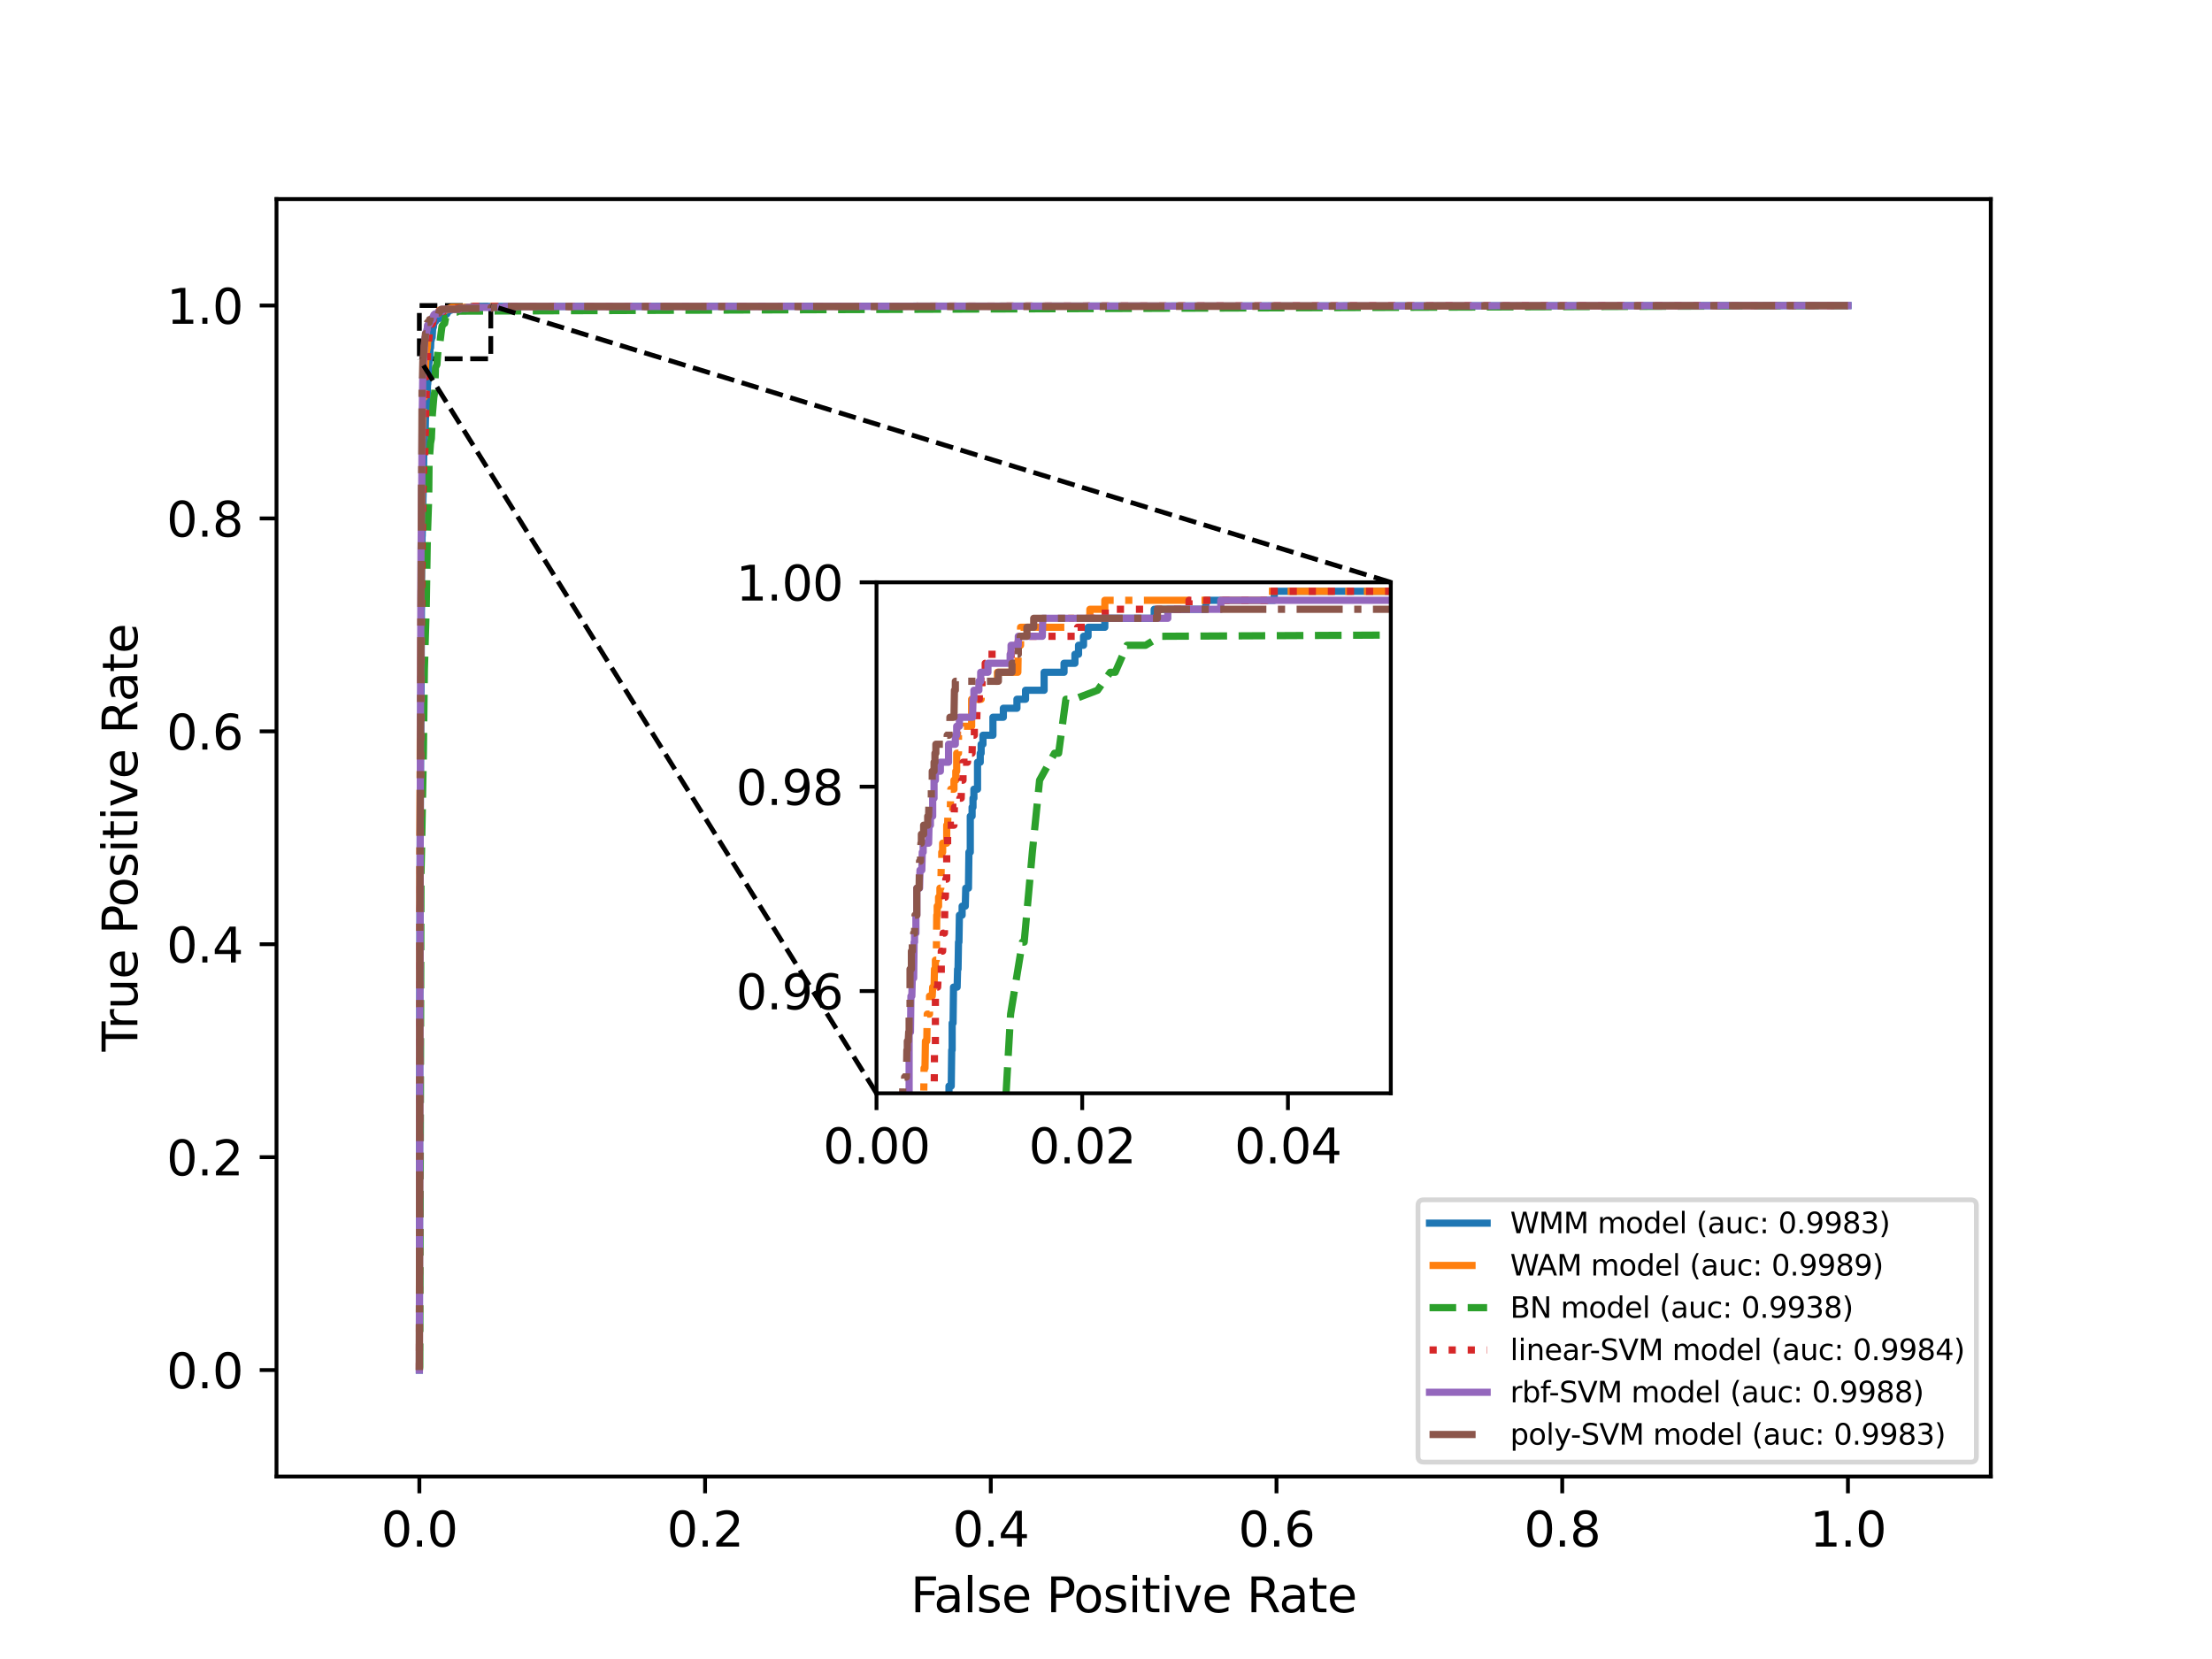 <?xml version="1.0" encoding="utf-8" standalone="no"?>
<!DOCTYPE svg PUBLIC "-//W3C//DTD SVG 1.1//EN"
  "http://www.w3.org/Graphics/SVG/1.1/DTD/svg11.dtd">
<svg height="345.6pt" version="1.1" viewBox="0 0 460.8 345.6" width="460.8pt" xmlns="http://www.w3.org/2000/svg" xmlns:xlink="http://www.w3.org/1999/xlink">
 <defs>
  <style type="text/css">*{stroke-linecap:butt;stroke-linejoin:round;}</style>
 </defs>
 <g id="figure_1">
  <g id="patch_1">
   <path d="M 0 345.6 
L 460.8 345.6 
L 460.8 0 
L 0 0 
z
" style="fill:#ffffff;"/>
  </g>
  <g id="axes_1">
   <g id="patch_2">
    <path d="M 57.6 307.584 
L 414.72 307.584 
L 414.72 41.472 
L 57.6 41.472 
z
" style="fill:#ffffff;"/>
   </g>
   <g id="patch_3">
    <path clip-path="url(#p7daec29ef6)" d="M 87.36 74.736 
L 102.24 74.736 
L 102.24 63.648 
L 87.36 63.648 
z
" style="fill:none;stroke:#000000;stroke-dasharray:3.7,1.6;stroke-dashoffset:0;stroke-linejoin:miter;"/>
   </g>
   <g id="matplotlib.axis_1">
    <g id="xtick_1">
     <g id="line2d_1">
      <defs>
       <path d="M 0 0 
L 0 3.5 
" id="m70e35dacb7" style="stroke:#000000;stroke-width:0.8;"/>
      </defs>
      <g>
       <use style="stroke:#000000;stroke-width:0.8;" x="87.36" xlink:href="#m70e35dacb7" y="307.584"/>
      </g>
     </g>
     <g id="text_1">
      <!-- 0.0 -->
      <g transform="translate(79.408 322.182)scale(0.1 -0.1)">
       <defs>
        <path d="M 2034 4250 
Q 1547 4250 1301 3770 
Q 1056 3291 1056 2328 
Q 1056 1369 1301 889 
Q 1547 409 2034 409 
Q 2525 409 2770 889 
Q 3016 1369 3016 2328 
Q 3016 3291 2770 3770 
Q 2525 4250 2034 4250 
z
M 2034 4750 
Q 2819 4750 3233 4129 
Q 3647 3509 3647 2328 
Q 3647 1150 3233 529 
Q 2819 -91 2034 -91 
Q 1250 -91 836 529 
Q 422 1150 422 2328 
Q 422 3509 836 4129 
Q 1250 4750 2034 4750 
z
" id="DejaVuSans-30" transform="scale(0.016)"/>
        <path d="M 684 794 
L 1344 794 
L 1344 0 
L 684 0 
L 684 794 
z
" id="DejaVuSans-2e" transform="scale(0.016)"/>
       </defs>
       <use xlink:href="#DejaVuSans-30"/>
       <use x="63.623" xlink:href="#DejaVuSans-2e"/>
       <use x="95.41" xlink:href="#DejaVuSans-30"/>
      </g>
     </g>
    </g>
    <g id="xtick_2">
     <g id="line2d_2">
      <g>
       <use style="stroke:#000000;stroke-width:0.8;" x="146.88" xlink:href="#m70e35dacb7" y="307.584"/>
      </g>
     </g>
     <g id="text_2">
      <!-- 0.2 -->
      <g transform="translate(138.928 322.182)scale(0.1 -0.1)">
       <defs>
        <path d="M 1228 531 
L 3431 531 
L 3431 0 
L 469 0 
L 469 531 
Q 828 903 1448 1529 
Q 2069 2156 2228 2338 
Q 2531 2678 2651 2914 
Q 2772 3150 2772 3378 
Q 2772 3750 2511 3984 
Q 2250 4219 1831 4219 
Q 1534 4219 1204 4116 
Q 875 4013 500 3803 
L 500 4441 
Q 881 4594 1212 4672 
Q 1544 4750 1819 4750 
Q 2544 4750 2975 4387 
Q 3406 4025 3406 3419 
Q 3406 3131 3298 2873 
Q 3191 2616 2906 2266 
Q 2828 2175 2409 1742 
Q 1991 1309 1228 531 
z
" id="DejaVuSans-32" transform="scale(0.016)"/>
       </defs>
       <use xlink:href="#DejaVuSans-30"/>
       <use x="63.623" xlink:href="#DejaVuSans-2e"/>
       <use x="95.41" xlink:href="#DejaVuSans-32"/>
      </g>
     </g>
    </g>
    <g id="xtick_3">
     <g id="line2d_3">
      <g>
       <use style="stroke:#000000;stroke-width:0.8;" x="206.4" xlink:href="#m70e35dacb7" y="307.584"/>
      </g>
     </g>
     <g id="text_3">
      <!-- 0.4 -->
      <g transform="translate(198.448 322.182)scale(0.1 -0.1)">
       <defs>
        <path d="M 2419 4116 
L 825 1625 
L 2419 1625 
L 2419 4116 
z
M 2253 4666 
L 3047 4666 
L 3047 1625 
L 3713 1625 
L 3713 1100 
L 3047 1100 
L 3047 0 
L 2419 0 
L 2419 1100 
L 313 1100 
L 313 1709 
L 2253 4666 
z
" id="DejaVuSans-34" transform="scale(0.016)"/>
       </defs>
       <use xlink:href="#DejaVuSans-30"/>
       <use x="63.623" xlink:href="#DejaVuSans-2e"/>
       <use x="95.41" xlink:href="#DejaVuSans-34"/>
      </g>
     </g>
    </g>
    <g id="xtick_4">
     <g id="line2d_4">
      <g>
       <use style="stroke:#000000;stroke-width:0.8;" x="265.92" xlink:href="#m70e35dacb7" y="307.584"/>
      </g>
     </g>
     <g id="text_4">
      <!-- 0.6 -->
      <g transform="translate(257.968 322.182)scale(0.1 -0.1)">
       <defs>
        <path d="M 2113 2584 
Q 1688 2584 1439 2293 
Q 1191 2003 1191 1497 
Q 1191 994 1439 701 
Q 1688 409 2113 409 
Q 2538 409 2786 701 
Q 3034 994 3034 1497 
Q 3034 2003 2786 2293 
Q 2538 2584 2113 2584 
z
M 3366 4563 
L 3366 3988 
Q 3128 4100 2886 4159 
Q 2644 4219 2406 4219 
Q 1781 4219 1451 3797 
Q 1122 3375 1075 2522 
Q 1259 2794 1537 2939 
Q 1816 3084 2150 3084 
Q 2853 3084 3261 2657 
Q 3669 2231 3669 1497 
Q 3669 778 3244 343 
Q 2819 -91 2113 -91 
Q 1303 -91 875 529 
Q 447 1150 447 2328 
Q 447 3434 972 4092 
Q 1497 4750 2381 4750 
Q 2619 4750 2861 4703 
Q 3103 4656 3366 4563 
z
" id="DejaVuSans-36" transform="scale(0.016)"/>
       </defs>
       <use xlink:href="#DejaVuSans-30"/>
       <use x="63.623" xlink:href="#DejaVuSans-2e"/>
       <use x="95.41" xlink:href="#DejaVuSans-36"/>
      </g>
     </g>
    </g>
    <g id="xtick_5">
     <g id="line2d_5">
      <g>
       <use style="stroke:#000000;stroke-width:0.8;" x="325.44" xlink:href="#m70e35dacb7" y="307.584"/>
      </g>
     </g>
     <g id="text_5">
      <!-- 0.8 -->
      <g transform="translate(317.488 322.182)scale(0.1 -0.1)">
       <defs>
        <path d="M 2034 2216 
Q 1584 2216 1326 1975 
Q 1069 1734 1069 1313 
Q 1069 891 1326 650 
Q 1584 409 2034 409 
Q 2484 409 2743 651 
Q 3003 894 3003 1313 
Q 3003 1734 2745 1975 
Q 2488 2216 2034 2216 
z
M 1403 2484 
Q 997 2584 770 2862 
Q 544 3141 544 3541 
Q 544 4100 942 4425 
Q 1341 4750 2034 4750 
Q 2731 4750 3128 4425 
Q 3525 4100 3525 3541 
Q 3525 3141 3298 2862 
Q 3072 2584 2669 2484 
Q 3125 2378 3379 2068 
Q 3634 1759 3634 1313 
Q 3634 634 3220 271 
Q 2806 -91 2034 -91 
Q 1263 -91 848 271 
Q 434 634 434 1313 
Q 434 1759 690 2068 
Q 947 2378 1403 2484 
z
M 1172 3481 
Q 1172 3119 1398 2916 
Q 1625 2713 2034 2713 
Q 2441 2713 2670 2916 
Q 2900 3119 2900 3481 
Q 2900 3844 2670 4047 
Q 2441 4250 2034 4250 
Q 1625 4250 1398 4047 
Q 1172 3844 1172 3481 
z
" id="DejaVuSans-38" transform="scale(0.016)"/>
       </defs>
       <use xlink:href="#DejaVuSans-30"/>
       <use x="63.623" xlink:href="#DejaVuSans-2e"/>
       <use x="95.41" xlink:href="#DejaVuSans-38"/>
      </g>
     </g>
    </g>
    <g id="xtick_6">
     <g id="line2d_6">
      <g>
       <use style="stroke:#000000;stroke-width:0.8;" x="384.96" xlink:href="#m70e35dacb7" y="307.584"/>
      </g>
     </g>
     <g id="text_6">
      <!-- 1.0 -->
      <g transform="translate(377.008 322.182)scale(0.1 -0.1)">
       <defs>
        <path d="M 794 531 
L 1825 531 
L 1825 4091 
L 703 3866 
L 703 4441 
L 1819 4666 
L 2450 4666 
L 2450 531 
L 3481 531 
L 3481 0 
L 794 0 
L 794 531 
z
" id="DejaVuSans-31" transform="scale(0.016)"/>
       </defs>
       <use xlink:href="#DejaVuSans-31"/>
       <use x="63.623" xlink:href="#DejaVuSans-2e"/>
       <use x="95.41" xlink:href="#DejaVuSans-30"/>
      </g>
     </g>
    </g>
    <g id="text_7">
     <!-- False Positive Rate -->
     <g transform="translate(189.694 335.861)scale(0.1 -0.1)">
      <defs>
       <path d="M 628 4666 
L 3309 4666 
L 3309 4134 
L 1259 4134 
L 1259 2759 
L 3109 2759 
L 3109 2228 
L 1259 2228 
L 1259 0 
L 628 0 
L 628 4666 
z
" id="DejaVuSans-46" transform="scale(0.016)"/>
       <path d="M 2194 1759 
Q 1497 1759 1228 1600 
Q 959 1441 959 1056 
Q 959 750 1161 570 
Q 1363 391 1709 391 
Q 2188 391 2477 730 
Q 2766 1069 2766 1631 
L 2766 1759 
L 2194 1759 
z
M 3341 1997 
L 3341 0 
L 2766 0 
L 2766 531 
Q 2569 213 2275 61 
Q 1981 -91 1556 -91 
Q 1019 -91 701 211 
Q 384 513 384 1019 
Q 384 1609 779 1909 
Q 1175 2209 1959 2209 
L 2766 2209 
L 2766 2266 
Q 2766 2663 2505 2880 
Q 2244 3097 1772 3097 
Q 1472 3097 1187 3025 
Q 903 2953 641 2809 
L 641 3341 
Q 956 3463 1253 3523 
Q 1550 3584 1831 3584 
Q 2591 3584 2966 3190 
Q 3341 2797 3341 1997 
z
" id="DejaVuSans-61" transform="scale(0.016)"/>
       <path d="M 603 4863 
L 1178 4863 
L 1178 0 
L 603 0 
L 603 4863 
z
" id="DejaVuSans-6c" transform="scale(0.016)"/>
       <path d="M 2834 3397 
L 2834 2853 
Q 2591 2978 2328 3040 
Q 2066 3103 1784 3103 
Q 1356 3103 1142 2972 
Q 928 2841 928 2578 
Q 928 2378 1081 2264 
Q 1234 2150 1697 2047 
L 1894 2003 
Q 2506 1872 2764 1633 
Q 3022 1394 3022 966 
Q 3022 478 2636 193 
Q 2250 -91 1575 -91 
Q 1294 -91 989 -36 
Q 684 19 347 128 
L 347 722 
Q 666 556 975 473 
Q 1284 391 1588 391 
Q 1994 391 2212 530 
Q 2431 669 2431 922 
Q 2431 1156 2273 1281 
Q 2116 1406 1581 1522 
L 1381 1569 
Q 847 1681 609 1914 
Q 372 2147 372 2553 
Q 372 3047 722 3315 
Q 1072 3584 1716 3584 
Q 2034 3584 2315 3537 
Q 2597 3491 2834 3397 
z
" id="DejaVuSans-73" transform="scale(0.016)"/>
       <path d="M 3597 1894 
L 3597 1613 
L 953 1613 
Q 991 1019 1311 708 
Q 1631 397 2203 397 
Q 2534 397 2845 478 
Q 3156 559 3463 722 
L 3463 178 
Q 3153 47 2828 -22 
Q 2503 -91 2169 -91 
Q 1331 -91 842 396 
Q 353 884 353 1716 
Q 353 2575 817 3079 
Q 1281 3584 2069 3584 
Q 2775 3584 3186 3129 
Q 3597 2675 3597 1894 
z
M 3022 2063 
Q 3016 2534 2758 2815 
Q 2500 3097 2075 3097 
Q 1594 3097 1305 2825 
Q 1016 2553 972 2059 
L 3022 2063 
z
" id="DejaVuSans-65" transform="scale(0.016)"/>
       <path id="DejaVuSans-20" transform="scale(0.016)"/>
       <path d="M 1259 4147 
L 1259 2394 
L 2053 2394 
Q 2494 2394 2734 2622 
Q 2975 2850 2975 3272 
Q 2975 3691 2734 3919 
Q 2494 4147 2053 4147 
L 1259 4147 
z
M 628 4666 
L 2053 4666 
Q 2838 4666 3239 4311 
Q 3641 3956 3641 3272 
Q 3641 2581 3239 2228 
Q 2838 1875 2053 1875 
L 1259 1875 
L 1259 0 
L 628 0 
L 628 4666 
z
" id="DejaVuSans-50" transform="scale(0.016)"/>
       <path d="M 1959 3097 
Q 1497 3097 1228 2736 
Q 959 2375 959 1747 
Q 959 1119 1226 758 
Q 1494 397 1959 397 
Q 2419 397 2687 759 
Q 2956 1122 2956 1747 
Q 2956 2369 2687 2733 
Q 2419 3097 1959 3097 
z
M 1959 3584 
Q 2709 3584 3137 3096 
Q 3566 2609 3566 1747 
Q 3566 888 3137 398 
Q 2709 -91 1959 -91 
Q 1206 -91 779 398 
Q 353 888 353 1747 
Q 353 2609 779 3096 
Q 1206 3584 1959 3584 
z
" id="DejaVuSans-6f" transform="scale(0.016)"/>
       <path d="M 603 3500 
L 1178 3500 
L 1178 0 
L 603 0 
L 603 3500 
z
M 603 4863 
L 1178 4863 
L 1178 4134 
L 603 4134 
L 603 4863 
z
" id="DejaVuSans-69" transform="scale(0.016)"/>
       <path d="M 1172 4494 
L 1172 3500 
L 2356 3500 
L 2356 3053 
L 1172 3053 
L 1172 1153 
Q 1172 725 1289 603 
Q 1406 481 1766 481 
L 2356 481 
L 2356 0 
L 1766 0 
Q 1100 0 847 248 
Q 594 497 594 1153 
L 594 3053 
L 172 3053 
L 172 3500 
L 594 3500 
L 594 4494 
L 1172 4494 
z
" id="DejaVuSans-74" transform="scale(0.016)"/>
       <path d="M 191 3500 
L 800 3500 
L 1894 563 
L 2988 3500 
L 3597 3500 
L 2284 0 
L 1503 0 
L 191 3500 
z
" id="DejaVuSans-76" transform="scale(0.016)"/>
       <path d="M 2841 2188 
Q 3044 2119 3236 1894 
Q 3428 1669 3622 1275 
L 4263 0 
L 3584 0 
L 2988 1197 
Q 2756 1666 2539 1819 
Q 2322 1972 1947 1972 
L 1259 1972 
L 1259 0 
L 628 0 
L 628 4666 
L 2053 4666 
Q 2853 4666 3247 4331 
Q 3641 3997 3641 3322 
Q 3641 2881 3436 2590 
Q 3231 2300 2841 2188 
z
M 1259 4147 
L 1259 2491 
L 2053 2491 
Q 2509 2491 2742 2702 
Q 2975 2913 2975 3322 
Q 2975 3731 2742 3939 
Q 2509 4147 2053 4147 
L 1259 4147 
z
" id="DejaVuSans-52" transform="scale(0.016)"/>
      </defs>
      <use xlink:href="#DejaVuSans-46"/>
      <use x="48.395" xlink:href="#DejaVuSans-61"/>
      <use x="109.674" xlink:href="#DejaVuSans-6c"/>
      <use x="137.457" xlink:href="#DejaVuSans-73"/>
      <use x="189.557" xlink:href="#DejaVuSans-65"/>
      <use x="251.08" xlink:href="#DejaVuSans-20"/>
      <use x="282.867" xlink:href="#DejaVuSans-50"/>
      <use x="339.545" xlink:href="#DejaVuSans-6f"/>
      <use x="400.727" xlink:href="#DejaVuSans-73"/>
      <use x="452.826" xlink:href="#DejaVuSans-69"/>
      <use x="480.609" xlink:href="#DejaVuSans-74"/>
      <use x="519.818" xlink:href="#DejaVuSans-69"/>
      <use x="547.602" xlink:href="#DejaVuSans-76"/>
      <use x="606.781" xlink:href="#DejaVuSans-65"/>
      <use x="668.305" xlink:href="#DejaVuSans-20"/>
      <use x="700.092" xlink:href="#DejaVuSans-52"/>
      <use x="767.324" xlink:href="#DejaVuSans-61"/>
      <use x="828.604" xlink:href="#DejaVuSans-74"/>
      <use x="867.812" xlink:href="#DejaVuSans-65"/>
     </g>
    </g>
   </g>
   <g id="matplotlib.axis_2">
    <g id="ytick_1">
     <g id="line2d_7">
      <defs>
       <path d="M 0 0 
L -3.5 0 
" id="m74a1125954" style="stroke:#000000;stroke-width:0.8;"/>
      </defs>
      <g>
       <use style="stroke:#000000;stroke-width:0.8;" x="57.6" xlink:href="#m74a1125954" y="285.408"/>
      </g>
     </g>
     <g id="text_8">
      <!-- 0.0 -->
      <g transform="translate(34.697 289.207)scale(0.1 -0.1)">
       <use xlink:href="#DejaVuSans-30"/>
       <use x="63.623" xlink:href="#DejaVuSans-2e"/>
       <use x="95.41" xlink:href="#DejaVuSans-30"/>
      </g>
     </g>
    </g>
    <g id="ytick_2">
     <g id="line2d_8">
      <g>
       <use style="stroke:#000000;stroke-width:0.8;" x="57.6" xlink:href="#m74a1125954" y="241.056"/>
      </g>
     </g>
     <g id="text_9">
      <!-- 0.2 -->
      <g transform="translate(34.697 244.855)scale(0.1 -0.1)">
       <use xlink:href="#DejaVuSans-30"/>
       <use x="63.623" xlink:href="#DejaVuSans-2e"/>
       <use x="95.41" xlink:href="#DejaVuSans-32"/>
      </g>
     </g>
    </g>
    <g id="ytick_3">
     <g id="line2d_9">
      <g>
       <use style="stroke:#000000;stroke-width:0.8;" x="57.6" xlink:href="#m74a1125954" y="196.704"/>
      </g>
     </g>
     <g id="text_10">
      <!-- 0.4 -->
      <g transform="translate(34.697 200.503)scale(0.1 -0.1)">
       <use xlink:href="#DejaVuSans-30"/>
       <use x="63.623" xlink:href="#DejaVuSans-2e"/>
       <use x="95.41" xlink:href="#DejaVuSans-34"/>
      </g>
     </g>
    </g>
    <g id="ytick_4">
     <g id="line2d_10">
      <g>
       <use style="stroke:#000000;stroke-width:0.8;" x="57.6" xlink:href="#m74a1125954" y="152.352"/>
      </g>
     </g>
     <g id="text_11">
      <!-- 0.6 -->
      <g transform="translate(34.697 156.151)scale(0.1 -0.1)">
       <use xlink:href="#DejaVuSans-30"/>
       <use x="63.623" xlink:href="#DejaVuSans-2e"/>
       <use x="95.41" xlink:href="#DejaVuSans-36"/>
      </g>
     </g>
    </g>
    <g id="ytick_5">
     <g id="line2d_11">
      <g>
       <use style="stroke:#000000;stroke-width:0.8;" x="57.6" xlink:href="#m74a1125954" y="108"/>
      </g>
     </g>
     <g id="text_12">
      <!-- 0.8 -->
      <g transform="translate(34.697 111.799)scale(0.1 -0.1)">
       <use xlink:href="#DejaVuSans-30"/>
       <use x="63.623" xlink:href="#DejaVuSans-2e"/>
       <use x="95.41" xlink:href="#DejaVuSans-38"/>
      </g>
     </g>
    </g>
    <g id="ytick_6">
     <g id="line2d_12">
      <g>
       <use style="stroke:#000000;stroke-width:0.8;" x="57.6" xlink:href="#m74a1125954" y="63.648"/>
      </g>
     </g>
     <g id="text_13">
      <!-- 1.0 -->
      <g transform="translate(34.697 67.447)scale(0.1 -0.1)">
       <use xlink:href="#DejaVuSans-31"/>
       <use x="63.623" xlink:href="#DejaVuSans-2e"/>
       <use x="95.41" xlink:href="#DejaVuSans-30"/>
      </g>
     </g>
    </g>
    <g id="text_14">
     <!-- True Positive Rate -->
     <g transform="translate(28.617 219.058)rotate(-90)scale(0.1 -0.1)">
      <defs>
       <path d="M -19 4666 
L 3928 4666 
L 3928 4134 
L 2272 4134 
L 2272 0 
L 1638 0 
L 1638 4134 
L -19 4134 
L -19 4666 
z
" id="DejaVuSans-54" transform="scale(0.016)"/>
       <path d="M 2631 2963 
Q 2534 3019 2420 3045 
Q 2306 3072 2169 3072 
Q 1681 3072 1420 2755 
Q 1159 2438 1159 1844 
L 1159 0 
L 581 0 
L 581 3500 
L 1159 3500 
L 1159 2956 
Q 1341 3275 1631 3429 
Q 1922 3584 2338 3584 
Q 2397 3584 2469 3576 
Q 2541 3569 2628 3553 
L 2631 2963 
z
" id="DejaVuSans-72" transform="scale(0.016)"/>
       <path d="M 544 1381 
L 544 3500 
L 1119 3500 
L 1119 1403 
Q 1119 906 1312 657 
Q 1506 409 1894 409 
Q 2359 409 2629 706 
Q 2900 1003 2900 1516 
L 2900 3500 
L 3475 3500 
L 3475 0 
L 2900 0 
L 2900 538 
Q 2691 219 2414 64 
Q 2138 -91 1772 -91 
Q 1169 -91 856 284 
Q 544 659 544 1381 
z
M 1991 3584 
L 1991 3584 
z
" id="DejaVuSans-75" transform="scale(0.016)"/>
      </defs>
      <use xlink:href="#DejaVuSans-54"/>
      <use x="46.334" xlink:href="#DejaVuSans-72"/>
      <use x="87.447" xlink:href="#DejaVuSans-75"/>
      <use x="150.826" xlink:href="#DejaVuSans-65"/>
      <use x="212.35" xlink:href="#DejaVuSans-20"/>
      <use x="244.137" xlink:href="#DejaVuSans-50"/>
      <use x="300.814" xlink:href="#DejaVuSans-6f"/>
      <use x="361.996" xlink:href="#DejaVuSans-73"/>
      <use x="414.096" xlink:href="#DejaVuSans-69"/>
      <use x="441.879" xlink:href="#DejaVuSans-74"/>
      <use x="481.088" xlink:href="#DejaVuSans-69"/>
      <use x="508.871" xlink:href="#DejaVuSans-76"/>
      <use x="568.051" xlink:href="#DejaVuSans-65"/>
      <use x="629.574" xlink:href="#DejaVuSans-20"/>
      <use x="661.361" xlink:href="#DejaVuSans-52"/>
      <use x="728.594" xlink:href="#DejaVuSans-61"/>
      <use x="789.873" xlink:href="#DejaVuSans-74"/>
      <use x="829.082" xlink:href="#DejaVuSans-65"/>
     </g>
    </g>
   </g>
   <g id="line2d_13">
    <path clip-path="url(#p7daec29ef6)" d="M 87.36 285.408 
L 87.465 196.587 
L 87.478 196.587 
L 87.583 161.644 
L 87.596 161.644 
L 87.701 144.075 
L 87.714 144.075 
L 87.819 120.454 
L 87.832 120.454 
L 87.924 111.67 
L 87.937 111.67 
L 87.95 111.67 
L 88.042 105.618 
L 88.055 105.618 
L 88.068 105.618 
L 88.173 101.324 
L 88.186 101.324 
L 88.277 94.296 
L 88.291 94.296 
L 88.33 94.296 
L 88.435 90.782 
L 88.474 90.782 
L 88.553 89.025 
L 88.579 89.025 
L 88.592 89.025 
L 88.658 86.097 
L 88.697 86.097 
L 88.736 86.097 
L 88.841 84.536 
L 88.854 84.536 
L 88.959 83.169 
L 88.972 83.169 
L 89.064 80.046 
L 89.077 80.046 
L 89.103 80.046 
L 89.208 78.289 
L 89.221 78.289 
L 89.326 75.556 
L 89.378 75.556 
L 89.457 74.58 
L 89.483 74.58 
L 89.523 74.58 
L 89.588 72.433 
L 89.627 72.433 
L 89.693 72.433 
L 89.759 70.871 
L 89.798 70.871 
L 89.837 70.871 
L 89.942 70.285 
L 90.021 70.285 
L 90.126 68.528 
L 90.152 68.528 
L 90.178 68.138 
L 90.257 68.138 
L 90.283 68.138 
L 90.388 67.162 
L 90.44 67.162 
L 90.44 66.967 
L 90.453 66.967 
L 90.728 66.967 
L 90.728 66.576 
L 90.833 66.576 
L 91.03 66.576 
L 91.03 66.381 
L 91.135 66.381 
L 91.423 66.381 
L 91.423 66.186 
L 91.528 66.186 
L 91.672 66.186 
L 91.672 65.991 
L 91.777 65.991 
L 92.209 65.991 
L 92.209 65.6 
L 92.314 65.6 
L 92.786 65.6 
L 92.786 65.405 
L 92.891 65.405 
L 93.101 65.405 
L 93.206 65.014 
L 93.35 65.014 
L 93.35 64.819 
L 93.455 64.819 
L 93.481 64.819 
L 93.481 64.624 
L 93.559 64.624 
L 93.966 64.624 
L 93.966 64.429 
L 94.071 64.429 
L 95.394 64.429 
L 95.394 64.234 
L 95.499 64.234 
L 96.889 64.234 
L 96.889 64.038 
L 96.993 64.038 
L 98.868 64.038 
L 98.868 63.843 
L 98.973 63.843 
L 100.493 63.843 
L 384.96 63.648 
L 384.96 63.648 
" style="fill:none;stroke:#1f77b4;stroke-linecap:square;stroke-width:1.5;"/>
   </g>
   <g id="line2d_14">
    <path clip-path="url(#p7daec29ef6)" d="M 87.36 285.408 
L 87.465 172.966 
L 87.478 172.966 
L 87.583 144.075 
L 87.596 144.075 
L 87.701 127.677 
L 87.714 127.677 
L 87.819 111.084 
L 87.845 111.084 
L 87.95 91.368 
L 87.963 91.368 
L 88.055 86.683 
L 88.068 86.683 
L 88.094 86.683 
L 88.199 84.34 
L 88.225 84.34 
L 88.304 82.779 
L 88.33 82.779 
L 88.369 82.779 
L 88.474 79.851 
L 88.487 79.851 
L 88.54 77.703 
L 88.592 77.703 
L 88.605 77.703 
L 88.697 74.97 
L 88.71 74.97 
L 88.723 74.97 
L 88.828 73.018 
L 88.894 73.018 
L 88.972 72.433 
L 88.998 72.433 
L 89.025 72.433 
L 89.116 70.676 
L 89.129 70.676 
L 89.156 70.676 
L 89.247 69.504 
L 89.261 69.504 
L 89.274 69.504 
L 89.274 69.309 
L 89.379 69.309 
L 89.392 69.309 
L 89.496 68.333 
L 89.51 68.333 
L 89.601 67.943 
L 89.614 67.943 
L 89.654 67.943 
L 89.732 66.967 
L 89.759 66.967 
L 89.89 66.967 
L 89.89 66.771 
L 89.995 66.771 
L 90.113 66.771 
L 90.113 66.186 
L 90.217 66.186 
L 90.388 66.186 
L 90.401 65.795 
L 90.493 65.795 
L 90.86 65.795 
L 90.86 65.6 
L 90.964 65.6 
L 91.449 65.6 
L 91.528 64.624 
L 91.554 64.624 
L 92.931 64.624 
L 92.931 64.429 
L 93.035 64.429 
L 93.534 64.429 
L 93.534 64.234 
L 93.638 64.234 
L 93.966 64.234 
L 93.966 64.038 
L 94.071 64.038 
L 98.632 64.038 
L 98.632 63.843 
L 98.737 63.843 
L 101.45 63.843 
L 384.96 63.648 
L 384.96 63.648 
" style="fill:none;stroke:#ff7f0e;stroke-dasharray:9.6,2.4,1.5,2.4;stroke-dashoffset:0;stroke-width:1.5;"/>
   </g>
   <g id="line2d_15">
    <path clip-path="url(#p7daec29ef6)" d="M 87.36 285.408 
L 87.439 284.822 
L 87.701 181.946 
L 87.806 177.456 
L 88.199 156.764 
L 88.409 139.39 
L 88.802 126.116 
L 89.025 112.06 
L 89.313 103.666 
L 89.378 96.639 
L 89.68 92.344 
L 89.863 91.368 
L 90.073 86.293 
L 90.375 82.779 
L 90.558 81.607 
L 90.715 76.727 
L 90.742 76.532 
L 91.017 75.946 
L 91.24 73.018 
L 91.58 71.456 
L 91.633 71.456 
L 91.869 69.504 
L 92.078 67.943 
L 92.511 67.357 
L 92.629 67.357 
L 92.839 66.186 
L 93.075 66.186 
L 93.756 65.991 
L 94.123 65.6 
L 94.267 65.6 
L 94.608 65.014 
L 94.844 65.014 
L 95.041 65.014 
L 95.145 65.014 
L 95.578 64.819 
L 384.96 63.648 
" style="fill:none;stroke:#2ca02c;stroke-dasharray:5.55,2.4;stroke-dashoffset:0;stroke-width:1.5;"/>
   </g>
   <g id="line2d_16">
    <path clip-path="url(#p7daec29ef6)" d="M 87.36 285.408 
L 87.465 212.985 
L 87.478 211.228 
L 87.583 167.891 
L 87.596 167.891 
L 87.688 140.171 
L 87.701 140.171 
L 87.714 140.171 
L 87.819 126.896 
L 87.832 126.896 
L 87.937 113.036 
L 87.963 113.036 
L 88.068 105.228 
L 88.081 105.228 
L 88.186 99.176 
L 88.199 99.176 
L 88.29 96.834 
L 88.304 96.834 
L 88.33 96.834 
L 88.435 95.467 
L 88.487 95.467 
L 88.592 89.806 
L 88.618 89.806 
L 88.723 84.926 
L 88.736 84.926 
L 88.841 78.484 
L 88.867 78.484 
L 88.972 76.337 
L 88.998 76.337 
L 89.103 72.433 
L 89.129 72.433 
L 89.234 71.652 
L 89.273 71.652 
L 89.365 70.09 
L 89.378 70.09 
L 89.391 70.09 
L 89.417 68.919 
L 89.496 68.919 
L 89.601 68.919 
L 89.614 68.528 
L 89.706 68.528 
L 89.771 68.528 
L 89.863 67.552 
L 89.876 67.552 
L 89.994 67.552 
L 89.994 67.357 
L 90.099 67.357 
L 90.125 67.357 
L 90.191 66.771 
L 90.23 66.771 
L 90.256 66.771 
L 90.335 65.991 
L 90.361 65.991 
L 90.413 65.991 
L 90.505 65.405 
L 90.518 65.405 
L 90.571 65.405 
L 90.571 65.21 
L 90.676 65.21 
L 91.409 65.21 
L 91.475 64.819 
L 91.514 64.819 
L 93.179 64.819 
L 93.179 64.624 
L 93.283 64.624 
L 93.572 64.624 
L 93.572 64.429 
L 93.677 64.429 
L 93.978 64.429 
L 93.978 64.234 
L 94.083 64.234 
L 96.402 64.234 
L 96.402 64.038 
L 96.507 64.038 
L 98.656 64.038 
L 98.656 63.843 
L 98.761 63.843 
L 101.631 63.843 
L 384.96 63.648 
L 384.96 63.648 
" style="fill:none;stroke:#d62728;stroke-dasharray:1.5,2.475;stroke-dashoffset:0;stroke-width:1.5;"/>
   </g>
   <g id="line2d_17">
    <path clip-path="url(#p7daec29ef6)" d="M 87.36 285.408 
L 87.465 206.738 
L 87.478 206.738 
L 87.583 150.712 
L 87.596 150.712 
L 87.701 114.598 
L 87.74 112.451 
L 87.832 101.129 
L 87.845 101.129 
L 87.858 101.129 
L 87.963 84.926 
L 87.976 84.926 
L 88.068 78.679 
L 88.081 78.679 
L 88.107 78.679 
L 88.212 75.751 
L 88.225 75.751 
L 88.304 73.409 
L 88.33 73.409 
L 88.343 73.409 
L 88.448 71.456 
L 88.461 71.456 
L 88.527 70.285 
L 88.566 70.285 
L 88.605 70.285 
L 88.71 69.309 
L 88.867 69.309 
L 88.92 68.723 
L 88.972 68.723 
L 88.985 68.723 
L 89.064 67.747 
L 89.09 67.747 
L 89.208 67.747 
L 89.208 67.552 
L 89.313 67.552 
L 89.444 67.552 
L 89.444 67.162 
L 89.549 67.162 
L 89.641 67.162 
L 89.68 66.771 
L 89.746 66.771 
L 89.759 66.771 
L 89.759 66.576 
L 89.863 66.576 
L 90.139 66.576 
L 90.178 65.991 
L 90.217 65.991 
L 90.322 65.991 
L 90.375 65.6 
L 90.427 65.6 
L 90.584 65.6 
L 90.584 65.405 
L 90.689 65.405 
L 91.227 65.405 
L 91.253 65.014 
L 91.331 65.014 
L 91.463 65.014 
L 91.463 64.819 
L 91.567 64.819 
L 92.157 64.819 
L 92.157 64.429 
L 92.262 64.429 
L 95.788 64.429 
L 95.788 64.234 
L 95.893 64.234 
L 97.322 64.234 
L 97.322 64.038 
L 97.426 64.038 
L 105.12 64.038 
L 105.12 63.843 
L 105.225 63.843 
L 141.087 63.843 
L 384.96 63.648 
L 384.96 63.648 
" style="fill:none;stroke:#9467bd;stroke-linecap:square;stroke-width:1.5;"/>
   </g>
   <g id="line2d_18">
    <path clip-path="url(#p7daec29ef6)" d="M 87.36 285.408 
L 87.465 188.974 
L 87.478 188.974 
L 87.583 153.836 
L 87.596 153.836 
L 87.701 122.992 
L 87.714 122.992 
L 87.806 99.372 
L 87.819 99.372 
L 87.845 99.372 
L 87.924 80.241 
L 87.95 80.241 
L 87.976 80.241 
L 88.081 75.361 
L 88.094 75.361 
L 88.173 74.385 
L 88.199 74.385 
L 88.225 74.385 
L 88.33 72.042 
L 88.369 72.042 
L 88.474 70.871 
L 88.527 70.871 
L 88.632 69.504 
L 88.645 69.504 
L 88.723 68.919 
L 88.75 68.919 
L 88.841 68.919 
L 88.946 67.943 
L 88.972 67.943 
L 89.077 67.162 
L 89.405 67.162 
L 89.484 66.576 
L 89.51 66.576 
L 89.602 66.576 
L 89.641 65.795 
L 89.694 65.795 
L 90.886 65.795 
L 90.886 65.6 
L 90.991 65.6 
L 91.28 65.6 
L 91.385 65.21 
L 91.463 65.21 
L 91.516 64.819 
L 91.568 64.819 
L 91.712 64.819 
L 91.712 64.624 
L 91.817 64.624 
L 91.909 64.624 
L 91.909 64.429 
L 92.014 64.429 
L 95.488 64.429 
L 95.488 64.234 
L 95.593 64.234 
L 102.305 64.234 
L 102.305 64.038 
L 102.41 64.038 
L 105.359 64.038 
L 105.359 63.843 
L 105.464 63.843 
L 231.25 63.843 
L 384.96 63.648 
L 384.96 63.648 
" style="fill:none;stroke:#8c564b;stroke-dasharray:9.6,2.4,1.5,2.4;stroke-dashoffset:0;stroke-width:1.5;"/>
   </g>
   <g id="patch_4">
    <path d="M 57.6 307.584 
L 57.6 41.472 
" style="fill:none;stroke:#000000;stroke-linecap:square;stroke-linejoin:miter;stroke-width:0.8;"/>
   </g>
   <g id="patch_5">
    <path d="M 414.72 307.584 
L 414.72 41.472 
" style="fill:none;stroke:#000000;stroke-linecap:square;stroke-linejoin:miter;stroke-width:0.8;"/>
   </g>
   <g id="patch_6">
    <path d="M 57.6 307.584 
L 414.72 307.584 
" style="fill:none;stroke:#000000;stroke-linecap:square;stroke-linejoin:miter;stroke-width:0.8;"/>
   </g>
   <g id="patch_7">
    <path d="M 57.6 41.472 
L 414.72 41.472 
" style="fill:none;stroke:#000000;stroke-linecap:square;stroke-linejoin:miter;stroke-width:0.8;"/>
   </g>
   <g id="legend_1">
    <g id="patch_8">
     <path d="M 296.596 304.584 
L 410.52 304.584 
Q 411.72 304.584 411.72 303.384 
L 411.72 251.143 
Q 411.72 249.943 410.52 249.943 
L 296.596 249.943 
Q 295.396 249.943 295.396 251.143 
L 295.396 303.384 
Q 295.396 304.584 296.596 304.584 
z
" style="fill:#ffffff;opacity:0.8;stroke:#cccccc;stroke-linejoin:miter;"/>
    </g>
    <g id="line2d_19">
     <path d="M 297.796 254.802 
L 309.796 254.802 
" style="fill:none;stroke:#1f77b4;stroke-linecap:square;stroke-width:1.5;"/>
    </g>
    <g id="line2d_20"/>
    <g id="text_15">
     <!-- WMM model (auc: 0.9983) -->
     <g transform="translate(314.596 256.902)scale(0.06 -0.06)">
      <defs>
       <path d="M 213 4666 
L 850 4666 
L 1831 722 
L 2809 4666 
L 3519 4666 
L 4500 722 
L 5478 4666 
L 6119 4666 
L 4947 0 
L 4153 0 
L 3169 4050 
L 2175 0 
L 1381 0 
L 213 4666 
z
" id="DejaVuSans-57" transform="scale(0.016)"/>
       <path d="M 628 4666 
L 1569 4666 
L 2759 1491 
L 3956 4666 
L 4897 4666 
L 4897 0 
L 4281 0 
L 4281 4097 
L 3078 897 
L 2444 897 
L 1241 4097 
L 1241 0 
L 628 0 
L 628 4666 
z
" id="DejaVuSans-4d" transform="scale(0.016)"/>
       <path d="M 3328 2828 
Q 3544 3216 3844 3400 
Q 4144 3584 4550 3584 
Q 5097 3584 5394 3201 
Q 5691 2819 5691 2113 
L 5691 0 
L 5113 0 
L 5113 2094 
Q 5113 2597 4934 2840 
Q 4756 3084 4391 3084 
Q 3944 3084 3684 2787 
Q 3425 2491 3425 1978 
L 3425 0 
L 2847 0 
L 2847 2094 
Q 2847 2600 2669 2842 
Q 2491 3084 2119 3084 
Q 1678 3084 1418 2786 
Q 1159 2488 1159 1978 
L 1159 0 
L 581 0 
L 581 3500 
L 1159 3500 
L 1159 2956 
Q 1356 3278 1631 3431 
Q 1906 3584 2284 3584 
Q 2666 3584 2933 3390 
Q 3200 3197 3328 2828 
z
" id="DejaVuSans-6d" transform="scale(0.016)"/>
       <path d="M 2906 2969 
L 2906 4863 
L 3481 4863 
L 3481 0 
L 2906 0 
L 2906 525 
Q 2725 213 2448 61 
Q 2172 -91 1784 -91 
Q 1150 -91 751 415 
Q 353 922 353 1747 
Q 353 2572 751 3078 
Q 1150 3584 1784 3584 
Q 2172 3584 2448 3432 
Q 2725 3281 2906 2969 
z
M 947 1747 
Q 947 1113 1208 752 
Q 1469 391 1925 391 
Q 2381 391 2643 752 
Q 2906 1113 2906 1747 
Q 2906 2381 2643 2742 
Q 2381 3103 1925 3103 
Q 1469 3103 1208 2742 
Q 947 2381 947 1747 
z
" id="DejaVuSans-64" transform="scale(0.016)"/>
       <path d="M 1984 4856 
Q 1566 4138 1362 3434 
Q 1159 2731 1159 2009 
Q 1159 1288 1364 580 
Q 1569 -128 1984 -844 
L 1484 -844 
Q 1016 -109 783 600 
Q 550 1309 550 2009 
Q 550 2706 781 3412 
Q 1013 4119 1484 4856 
L 1984 4856 
z
" id="DejaVuSans-28" transform="scale(0.016)"/>
       <path d="M 3122 3366 
L 3122 2828 
Q 2878 2963 2633 3030 
Q 2388 3097 2138 3097 
Q 1578 3097 1268 2742 
Q 959 2388 959 1747 
Q 959 1106 1268 751 
Q 1578 397 2138 397 
Q 2388 397 2633 464 
Q 2878 531 3122 666 
L 3122 134 
Q 2881 22 2623 -34 
Q 2366 -91 2075 -91 
Q 1284 -91 818 406 
Q 353 903 353 1747 
Q 353 2603 823 3093 
Q 1294 3584 2113 3584 
Q 2378 3584 2631 3529 
Q 2884 3475 3122 3366 
z
" id="DejaVuSans-63" transform="scale(0.016)"/>
       <path d="M 750 794 
L 1409 794 
L 1409 0 
L 750 0 
L 750 794 
z
M 750 3309 
L 1409 3309 
L 1409 2516 
L 750 2516 
L 750 3309 
z
" id="DejaVuSans-3a" transform="scale(0.016)"/>
       <path d="M 703 97 
L 703 672 
Q 941 559 1184 500 
Q 1428 441 1663 441 
Q 2288 441 2617 861 
Q 2947 1281 2994 2138 
Q 2813 1869 2534 1725 
Q 2256 1581 1919 1581 
Q 1219 1581 811 2004 
Q 403 2428 403 3163 
Q 403 3881 828 4315 
Q 1253 4750 1959 4750 
Q 2769 4750 3195 4129 
Q 3622 3509 3622 2328 
Q 3622 1225 3098 567 
Q 2575 -91 1691 -91 
Q 1453 -91 1209 -44 
Q 966 3 703 97 
z
M 1959 2075 
Q 2384 2075 2632 2365 
Q 2881 2656 2881 3163 
Q 2881 3666 2632 3958 
Q 2384 4250 1959 4250 
Q 1534 4250 1286 3958 
Q 1038 3666 1038 3163 
Q 1038 2656 1286 2365 
Q 1534 2075 1959 2075 
z
" id="DejaVuSans-39" transform="scale(0.016)"/>
       <path d="M 2597 2516 
Q 3050 2419 3304 2112 
Q 3559 1806 3559 1356 
Q 3559 666 3084 287 
Q 2609 -91 1734 -91 
Q 1441 -91 1130 -33 
Q 819 25 488 141 
L 488 750 
Q 750 597 1062 519 
Q 1375 441 1716 441 
Q 2309 441 2620 675 
Q 2931 909 2931 1356 
Q 2931 1769 2642 2001 
Q 2353 2234 1838 2234 
L 1294 2234 
L 1294 2753 
L 1863 2753 
Q 2328 2753 2575 2939 
Q 2822 3125 2822 3475 
Q 2822 3834 2567 4026 
Q 2313 4219 1838 4219 
Q 1578 4219 1281 4162 
Q 984 4106 628 3988 
L 628 4550 
Q 988 4650 1302 4700 
Q 1616 4750 1894 4750 
Q 2613 4750 3031 4423 
Q 3450 4097 3450 3541 
Q 3450 3153 3228 2886 
Q 3006 2619 2597 2516 
z
" id="DejaVuSans-33" transform="scale(0.016)"/>
       <path d="M 513 4856 
L 1013 4856 
Q 1481 4119 1714 3412 
Q 1947 2706 1947 2009 
Q 1947 1309 1714 600 
Q 1481 -109 1013 -844 
L 513 -844 
Q 928 -128 1133 580 
Q 1338 1288 1338 2009 
Q 1338 2731 1133 3434 
Q 928 4138 513 4856 
z
" id="DejaVuSans-29" transform="scale(0.016)"/>
      </defs>
      <use xlink:href="#DejaVuSans-57"/>
      <use x="98.877" xlink:href="#DejaVuSans-4d"/>
      <use x="185.156" xlink:href="#DejaVuSans-4d"/>
      <use x="271.436" xlink:href="#DejaVuSans-20"/>
      <use x="303.223" xlink:href="#DejaVuSans-6d"/>
      <use x="400.635" xlink:href="#DejaVuSans-6f"/>
      <use x="461.816" xlink:href="#DejaVuSans-64"/>
      <use x="525.293" xlink:href="#DejaVuSans-65"/>
      <use x="586.816" xlink:href="#DejaVuSans-6c"/>
      <use x="614.6" xlink:href="#DejaVuSans-20"/>
      <use x="646.387" xlink:href="#DejaVuSans-28"/>
      <use x="685.4" xlink:href="#DejaVuSans-61"/>
      <use x="746.68" xlink:href="#DejaVuSans-75"/>
      <use x="810.059" xlink:href="#DejaVuSans-63"/>
      <use x="865.039" xlink:href="#DejaVuSans-3a"/>
      <use x="898.73" xlink:href="#DejaVuSans-20"/>
      <use x="930.518" xlink:href="#DejaVuSans-30"/>
      <use x="994.141" xlink:href="#DejaVuSans-2e"/>
      <use x="1025.928" xlink:href="#DejaVuSans-39"/>
      <use x="1089.551" xlink:href="#DejaVuSans-39"/>
      <use x="1153.174" xlink:href="#DejaVuSans-38"/>
      <use x="1216.797" xlink:href="#DejaVuSans-33"/>
      <use x="1280.42" xlink:href="#DejaVuSans-29"/>
     </g>
    </g>
    <g id="line2d_21">
     <path d="M 297.796 263.609 
L 309.796 263.609 
" style="fill:none;stroke:#ff7f0e;stroke-dasharray:9.6,2.4,1.5,2.4;stroke-dashoffset:0;stroke-width:1.5;"/>
    </g>
    <g id="line2d_22"/>
    <g id="text_16">
     <!-- WAM model (auc: 0.9989) -->
     <g transform="translate(314.596 265.709)scale(0.06 -0.06)">
      <defs>
       <path d="M 2188 4044 
L 1331 1722 
L 3047 1722 
L 2188 4044 
z
M 1831 4666 
L 2547 4666 
L 4325 0 
L 3669 0 
L 3244 1197 
L 1141 1197 
L 716 0 
L 50 0 
L 1831 4666 
z
" id="DejaVuSans-41" transform="scale(0.016)"/>
      </defs>
      <use xlink:href="#DejaVuSans-57"/>
      <use x="93.377" xlink:href="#DejaVuSans-41"/>
      <use x="161.785" xlink:href="#DejaVuSans-4d"/>
      <use x="248.064" xlink:href="#DejaVuSans-20"/>
      <use x="279.852" xlink:href="#DejaVuSans-6d"/>
      <use x="377.264" xlink:href="#DejaVuSans-6f"/>
      <use x="438.445" xlink:href="#DejaVuSans-64"/>
      <use x="501.922" xlink:href="#DejaVuSans-65"/>
      <use x="563.445" xlink:href="#DejaVuSans-6c"/>
      <use x="591.229" xlink:href="#DejaVuSans-20"/>
      <use x="623.016" xlink:href="#DejaVuSans-28"/>
      <use x="662.029" xlink:href="#DejaVuSans-61"/>
      <use x="723.309" xlink:href="#DejaVuSans-75"/>
      <use x="786.688" xlink:href="#DejaVuSans-63"/>
      <use x="841.668" xlink:href="#DejaVuSans-3a"/>
      <use x="875.359" xlink:href="#DejaVuSans-20"/>
      <use x="907.146" xlink:href="#DejaVuSans-30"/>
      <use x="970.77" xlink:href="#DejaVuSans-2e"/>
      <use x="1002.557" xlink:href="#DejaVuSans-39"/>
      <use x="1066.18" xlink:href="#DejaVuSans-39"/>
      <use x="1129.803" xlink:href="#DejaVuSans-38"/>
      <use x="1193.426" xlink:href="#DejaVuSans-39"/>
      <use x="1257.049" xlink:href="#DejaVuSans-29"/>
     </g>
    </g>
    <g id="line2d_23">
     <path d="M 297.796 272.416 
L 309.796 272.416 
" style="fill:none;stroke:#2ca02c;stroke-dasharray:5.55,2.4;stroke-dashoffset:0;stroke-width:1.5;"/>
    </g>
    <g id="line2d_24"/>
    <g id="text_17">
     <!-- BN model (auc: 0.9938) -->
     <g transform="translate(314.596 274.516)scale(0.06 -0.06)">
      <defs>
       <path d="M 1259 2228 
L 1259 519 
L 2272 519 
Q 2781 519 3026 730 
Q 3272 941 3272 1375 
Q 3272 1813 3026 2020 
Q 2781 2228 2272 2228 
L 1259 2228 
z
M 1259 4147 
L 1259 2741 
L 2194 2741 
Q 2656 2741 2882 2914 
Q 3109 3088 3109 3444 
Q 3109 3797 2882 3972 
Q 2656 4147 2194 4147 
L 1259 4147 
z
M 628 4666 
L 2241 4666 
Q 2963 4666 3353 4366 
Q 3744 4066 3744 3513 
Q 3744 3084 3544 2831 
Q 3344 2578 2956 2516 
Q 3422 2416 3680 2098 
Q 3938 1781 3938 1306 
Q 3938 681 3513 340 
Q 3088 0 2303 0 
L 628 0 
L 628 4666 
z
" id="DejaVuSans-42" transform="scale(0.016)"/>
       <path d="M 628 4666 
L 1478 4666 
L 3547 763 
L 3547 4666 
L 4159 4666 
L 4159 0 
L 3309 0 
L 1241 3903 
L 1241 0 
L 628 0 
L 628 4666 
z
" id="DejaVuSans-4e" transform="scale(0.016)"/>
      </defs>
      <use xlink:href="#DejaVuSans-42"/>
      <use x="68.604" xlink:href="#DejaVuSans-4e"/>
      <use x="143.408" xlink:href="#DejaVuSans-20"/>
      <use x="175.195" xlink:href="#DejaVuSans-6d"/>
      <use x="272.607" xlink:href="#DejaVuSans-6f"/>
      <use x="333.789" xlink:href="#DejaVuSans-64"/>
      <use x="397.266" xlink:href="#DejaVuSans-65"/>
      <use x="458.789" xlink:href="#DejaVuSans-6c"/>
      <use x="486.572" xlink:href="#DejaVuSans-20"/>
      <use x="518.359" xlink:href="#DejaVuSans-28"/>
      <use x="557.373" xlink:href="#DejaVuSans-61"/>
      <use x="618.652" xlink:href="#DejaVuSans-75"/>
      <use x="682.031" xlink:href="#DejaVuSans-63"/>
      <use x="737.012" xlink:href="#DejaVuSans-3a"/>
      <use x="770.703" xlink:href="#DejaVuSans-20"/>
      <use x="802.49" xlink:href="#DejaVuSans-30"/>
      <use x="866.113" xlink:href="#DejaVuSans-2e"/>
      <use x="897.9" xlink:href="#DejaVuSans-39"/>
      <use x="961.523" xlink:href="#DejaVuSans-39"/>
      <use x="1025.146" xlink:href="#DejaVuSans-33"/>
      <use x="1088.77" xlink:href="#DejaVuSans-38"/>
      <use x="1152.393" xlink:href="#DejaVuSans-29"/>
     </g>
    </g>
    <g id="line2d_25">
     <path d="M 297.796 281.222 
L 309.796 281.222 
" style="fill:none;stroke:#d62728;stroke-dasharray:1.5,2.475;stroke-dashoffset:0;stroke-width:1.5;"/>
    </g>
    <g id="line2d_26"/>
    <g id="text_18">
     <!-- linear-SVM model (auc: 0.9984) -->
     <g transform="translate(314.596 283.322)scale(0.06 -0.06)">
      <defs>
       <path d="M 3513 2113 
L 3513 0 
L 2938 0 
L 2938 2094 
Q 2938 2591 2744 2837 
Q 2550 3084 2163 3084 
Q 1697 3084 1428 2787 
Q 1159 2491 1159 1978 
L 1159 0 
L 581 0 
L 581 3500 
L 1159 3500 
L 1159 2956 
Q 1366 3272 1645 3428 
Q 1925 3584 2291 3584 
Q 2894 3584 3203 3211 
Q 3513 2838 3513 2113 
z
" id="DejaVuSans-6e" transform="scale(0.016)"/>
       <path d="M 313 2009 
L 1997 2009 
L 1997 1497 
L 313 1497 
L 313 2009 
z
" id="DejaVuSans-2d" transform="scale(0.016)"/>
       <path d="M 3425 4513 
L 3425 3897 
Q 3066 4069 2747 4153 
Q 2428 4238 2131 4238 
Q 1616 4238 1336 4038 
Q 1056 3838 1056 3469 
Q 1056 3159 1242 3001 
Q 1428 2844 1947 2747 
L 2328 2669 
Q 3034 2534 3370 2195 
Q 3706 1856 3706 1288 
Q 3706 609 3251 259 
Q 2797 -91 1919 -91 
Q 1588 -91 1214 -16 
Q 841 59 441 206 
L 441 856 
Q 825 641 1194 531 
Q 1563 422 1919 422 
Q 2459 422 2753 634 
Q 3047 847 3047 1241 
Q 3047 1584 2836 1778 
Q 2625 1972 2144 2069 
L 1759 2144 
Q 1053 2284 737 2584 
Q 422 2884 422 3419 
Q 422 4038 858 4394 
Q 1294 4750 2059 4750 
Q 2388 4750 2728 4690 
Q 3069 4631 3425 4513 
z
" id="DejaVuSans-53" transform="scale(0.016)"/>
       <path d="M 1831 0 
L 50 4666 
L 709 4666 
L 2188 738 
L 3669 4666 
L 4325 4666 
L 2547 0 
L 1831 0 
z
" id="DejaVuSans-56" transform="scale(0.016)"/>
      </defs>
      <use xlink:href="#DejaVuSans-6c"/>
      <use x="27.783" xlink:href="#DejaVuSans-69"/>
      <use x="55.566" xlink:href="#DejaVuSans-6e"/>
      <use x="118.945" xlink:href="#DejaVuSans-65"/>
      <use x="180.469" xlink:href="#DejaVuSans-61"/>
      <use x="241.748" xlink:href="#DejaVuSans-72"/>
      <use x="276.486" xlink:href="#DejaVuSans-2d"/>
      <use x="312.57" xlink:href="#DejaVuSans-53"/>
      <use x="376.047" xlink:href="#DejaVuSans-56"/>
      <use x="444.455" xlink:href="#DejaVuSans-4d"/>
      <use x="530.734" xlink:href="#DejaVuSans-20"/>
      <use x="562.521" xlink:href="#DejaVuSans-6d"/>
      <use x="659.934" xlink:href="#DejaVuSans-6f"/>
      <use x="721.115" xlink:href="#DejaVuSans-64"/>
      <use x="784.592" xlink:href="#DejaVuSans-65"/>
      <use x="846.115" xlink:href="#DejaVuSans-6c"/>
      <use x="873.898" xlink:href="#DejaVuSans-20"/>
      <use x="905.686" xlink:href="#DejaVuSans-28"/>
      <use x="944.699" xlink:href="#DejaVuSans-61"/>
      <use x="1005.979" xlink:href="#DejaVuSans-75"/>
      <use x="1069.357" xlink:href="#DejaVuSans-63"/>
      <use x="1124.338" xlink:href="#DejaVuSans-3a"/>
      <use x="1158.029" xlink:href="#DejaVuSans-20"/>
      <use x="1189.816" xlink:href="#DejaVuSans-30"/>
      <use x="1253.439" xlink:href="#DejaVuSans-2e"/>
      <use x="1285.227" xlink:href="#DejaVuSans-39"/>
      <use x="1348.85" xlink:href="#DejaVuSans-39"/>
      <use x="1412.473" xlink:href="#DejaVuSans-38"/>
      <use x="1476.096" xlink:href="#DejaVuSans-34"/>
      <use x="1539.719" xlink:href="#DejaVuSans-29"/>
     </g>
    </g>
    <g id="line2d_27">
     <path d="M 297.796 290.029 
L 309.796 290.029 
" style="fill:none;stroke:#9467bd;stroke-linecap:square;stroke-width:1.5;"/>
    </g>
    <g id="line2d_28"/>
    <g id="text_19">
     <!-- rbf-SVM model (auc: 0.9988) -->
     <g transform="translate(314.596 292.129)scale(0.06 -0.06)">
      <defs>
       <path d="M 3116 1747 
Q 3116 2381 2855 2742 
Q 2594 3103 2138 3103 
Q 1681 3103 1420 2742 
Q 1159 2381 1159 1747 
Q 1159 1113 1420 752 
Q 1681 391 2138 391 
Q 2594 391 2855 752 
Q 3116 1113 3116 1747 
z
M 1159 2969 
Q 1341 3281 1617 3432 
Q 1894 3584 2278 3584 
Q 2916 3584 3314 3078 
Q 3713 2572 3713 1747 
Q 3713 922 3314 415 
Q 2916 -91 2278 -91 
Q 1894 -91 1617 61 
Q 1341 213 1159 525 
L 1159 0 
L 581 0 
L 581 4863 
L 1159 4863 
L 1159 2969 
z
" id="DejaVuSans-62" transform="scale(0.016)"/>
       <path d="M 2375 4863 
L 2375 4384 
L 1825 4384 
Q 1516 4384 1395 4259 
Q 1275 4134 1275 3809 
L 1275 3500 
L 2222 3500 
L 2222 3053 
L 1275 3053 
L 1275 0 
L 697 0 
L 697 3053 
L 147 3053 
L 147 3500 
L 697 3500 
L 697 3744 
Q 697 4328 969 4595 
Q 1241 4863 1831 4863 
L 2375 4863 
z
" id="DejaVuSans-66" transform="scale(0.016)"/>
      </defs>
      <use xlink:href="#DejaVuSans-72"/>
      <use x="41.113" xlink:href="#DejaVuSans-62"/>
      <use x="104.59" xlink:href="#DejaVuSans-66"/>
      <use x="134.295" xlink:href="#DejaVuSans-2d"/>
      <use x="170.379" xlink:href="#DejaVuSans-53"/>
      <use x="233.855" xlink:href="#DejaVuSans-56"/>
      <use x="302.264" xlink:href="#DejaVuSans-4d"/>
      <use x="388.543" xlink:href="#DejaVuSans-20"/>
      <use x="420.33" xlink:href="#DejaVuSans-6d"/>
      <use x="517.742" xlink:href="#DejaVuSans-6f"/>
      <use x="578.924" xlink:href="#DejaVuSans-64"/>
      <use x="642.4" xlink:href="#DejaVuSans-65"/>
      <use x="703.924" xlink:href="#DejaVuSans-6c"/>
      <use x="731.707" xlink:href="#DejaVuSans-20"/>
      <use x="763.494" xlink:href="#DejaVuSans-28"/>
      <use x="802.508" xlink:href="#DejaVuSans-61"/>
      <use x="863.787" xlink:href="#DejaVuSans-75"/>
      <use x="927.166" xlink:href="#DejaVuSans-63"/>
      <use x="982.146" xlink:href="#DejaVuSans-3a"/>
      <use x="1015.838" xlink:href="#DejaVuSans-20"/>
      <use x="1047.625" xlink:href="#DejaVuSans-30"/>
      <use x="1111.248" xlink:href="#DejaVuSans-2e"/>
      <use x="1143.035" xlink:href="#DejaVuSans-39"/>
      <use x="1206.658" xlink:href="#DejaVuSans-39"/>
      <use x="1270.281" xlink:href="#DejaVuSans-38"/>
      <use x="1333.904" xlink:href="#DejaVuSans-38"/>
      <use x="1397.527" xlink:href="#DejaVuSans-29"/>
     </g>
    </g>
    <g id="line2d_29">
     <path d="M 297.796 298.836 
L 309.796 298.836 
" style="fill:none;stroke:#8c564b;stroke-dasharray:9.6,2.4,1.5,2.4;stroke-dashoffset:0;stroke-width:1.5;"/>
    </g>
    <g id="line2d_30"/>
    <g id="text_20">
     <!-- poly-SVM model (auc: 0.9983) -->
     <g transform="translate(314.596 300.936)scale(0.06 -0.06)">
      <defs>
       <path d="M 1159 525 
L 1159 -1331 
L 581 -1331 
L 581 3500 
L 1159 3500 
L 1159 2969 
Q 1341 3281 1617 3432 
Q 1894 3584 2278 3584 
Q 2916 3584 3314 3078 
Q 3713 2572 3713 1747 
Q 3713 922 3314 415 
Q 2916 -91 2278 -91 
Q 1894 -91 1617 61 
Q 1341 213 1159 525 
z
M 3116 1747 
Q 3116 2381 2855 2742 
Q 2594 3103 2138 3103 
Q 1681 3103 1420 2742 
Q 1159 2381 1159 1747 
Q 1159 1113 1420 752 
Q 1681 391 2138 391 
Q 2594 391 2855 752 
Q 3116 1113 3116 1747 
z
" id="DejaVuSans-70" transform="scale(0.016)"/>
       <path d="M 2059 -325 
Q 1816 -950 1584 -1140 
Q 1353 -1331 966 -1331 
L 506 -1331 
L 506 -850 
L 844 -850 
Q 1081 -850 1212 -737 
Q 1344 -625 1503 -206 
L 1606 56 
L 191 3500 
L 800 3500 
L 1894 763 
L 2988 3500 
L 3597 3500 
L 2059 -325 
z
" id="DejaVuSans-79" transform="scale(0.016)"/>
      </defs>
      <use xlink:href="#DejaVuSans-70"/>
      <use x="63.477" xlink:href="#DejaVuSans-6f"/>
      <use x="124.658" xlink:href="#DejaVuSans-6c"/>
      <use x="152.441" xlink:href="#DejaVuSans-79"/>
      <use x="209.871" xlink:href="#DejaVuSans-2d"/>
      <use x="245.955" xlink:href="#DejaVuSans-53"/>
      <use x="309.432" xlink:href="#DejaVuSans-56"/>
      <use x="377.84" xlink:href="#DejaVuSans-4d"/>
      <use x="464.119" xlink:href="#DejaVuSans-20"/>
      <use x="495.906" xlink:href="#DejaVuSans-6d"/>
      <use x="593.318" xlink:href="#DejaVuSans-6f"/>
      <use x="654.5" xlink:href="#DejaVuSans-64"/>
      <use x="717.977" xlink:href="#DejaVuSans-65"/>
      <use x="779.5" xlink:href="#DejaVuSans-6c"/>
      <use x="807.283" xlink:href="#DejaVuSans-20"/>
      <use x="839.07" xlink:href="#DejaVuSans-28"/>
      <use x="878.084" xlink:href="#DejaVuSans-61"/>
      <use x="939.363" xlink:href="#DejaVuSans-75"/>
      <use x="1002.742" xlink:href="#DejaVuSans-63"/>
      <use x="1057.723" xlink:href="#DejaVuSans-3a"/>
      <use x="1091.414" xlink:href="#DejaVuSans-20"/>
      <use x="1123.201" xlink:href="#DejaVuSans-30"/>
      <use x="1186.824" xlink:href="#DejaVuSans-2e"/>
      <use x="1218.611" xlink:href="#DejaVuSans-39"/>
      <use x="1282.234" xlink:href="#DejaVuSans-39"/>
      <use x="1345.857" xlink:href="#DejaVuSans-38"/>
      <use x="1409.48" xlink:href="#DejaVuSans-33"/>
      <use x="1473.104" xlink:href="#DejaVuSans-29"/>
     </g>
    </g>
   </g>
  </g>
  <g id="axes_2">
   <g id="patch_9">
    <path d="M 182.592 227.75 
L 289.728 227.75 
L 289.728 121.306 
L 182.592 121.306 
z
" style="fill:#ffffff;"/>
   </g>
   <g id="patch_10">
    <path d="M 289.728 121.306 
L 102.24 63.648 
" style="fill:none;stroke:#000000;stroke-dasharray:3.7,1.6;stroke-dashoffset:0;stroke-linejoin:miter;"/>
   </g>
   <g id="patch_11">
    <path d="M 182.592 227.75 
L 87.36 74.736 
" style="fill:none;stroke:#000000;stroke-dasharray:3.7,1.6;stroke-dashoffset:0;stroke-linejoin:miter;"/>
   </g>
   <g id="matplotlib.axis_3">
    <g id="xtick_7">
     <g id="line2d_31">
      <g>
       <use style="stroke:#000000;stroke-width:0.8;" x="182.592" xlink:href="#m70e35dacb7" y="227.75"/>
      </g>
     </g>
     <g id="text_21">
      <!-- 0.00 -->
      <g transform="translate(171.459 242.349)scale(0.1 -0.1)">
       <use xlink:href="#DejaVuSans-30"/>
       <use x="63.623" xlink:href="#DejaVuSans-2e"/>
       <use x="95.41" xlink:href="#DejaVuSans-30"/>
       <use x="159.033" xlink:href="#DejaVuSans-30"/>
      </g>
     </g>
    </g>
    <g id="xtick_8">
     <g id="line2d_32">
      <g>
       <use style="stroke:#000000;stroke-width:0.8;" x="225.446" xlink:href="#m70e35dacb7" y="227.75"/>
      </g>
     </g>
     <g id="text_22">
      <!-- 0.02 -->
      <g transform="translate(214.314 242.349)scale(0.1 -0.1)">
       <use xlink:href="#DejaVuSans-30"/>
       <use x="63.623" xlink:href="#DejaVuSans-2e"/>
       <use x="95.41" xlink:href="#DejaVuSans-30"/>
       <use x="159.033" xlink:href="#DejaVuSans-32"/>
      </g>
     </g>
    </g>
    <g id="xtick_9">
     <g id="line2d_33">
      <g>
       <use style="stroke:#000000;stroke-width:0.8;" x="268.301" xlink:href="#m70e35dacb7" y="227.75"/>
      </g>
     </g>
     <g id="text_23">
      <!-- 0.04 -->
      <g transform="translate(257.168 242.349)scale(0.1 -0.1)">
       <use xlink:href="#DejaVuSans-30"/>
       <use x="63.623" xlink:href="#DejaVuSans-2e"/>
       <use x="95.41" xlink:href="#DejaVuSans-30"/>
       <use x="159.033" xlink:href="#DejaVuSans-34"/>
      </g>
     </g>
    </g>
   </g>
   <g id="matplotlib.axis_4">
    <g id="ytick_7">
     <g id="line2d_34">
      <g>
       <use style="stroke:#000000;stroke-width:0.8;" x="182.592" xlink:href="#m74a1125954" y="206.461"/>
      </g>
     </g>
     <g id="text_24">
      <!-- 0.96 -->
      <g transform="translate(153.326 210.261)scale(0.1 -0.1)">
       <use xlink:href="#DejaVuSans-30"/>
       <use x="63.623" xlink:href="#DejaVuSans-2e"/>
       <use x="95.41" xlink:href="#DejaVuSans-39"/>
       <use x="159.033" xlink:href="#DejaVuSans-36"/>
      </g>
     </g>
    </g>
    <g id="ytick_8">
     <g id="line2d_35">
      <g>
       <use style="stroke:#000000;stroke-width:0.8;" x="182.592" xlink:href="#m74a1125954" y="163.884"/>
      </g>
     </g>
     <g id="text_25">
      <!-- 0.98 -->
      <g transform="translate(153.326 167.683)scale(0.1 -0.1)">
       <use xlink:href="#DejaVuSans-30"/>
       <use x="63.623" xlink:href="#DejaVuSans-2e"/>
       <use x="95.41" xlink:href="#DejaVuSans-39"/>
       <use x="159.033" xlink:href="#DejaVuSans-38"/>
      </g>
     </g>
    </g>
    <g id="ytick_9">
     <g id="line2d_36">
      <g>
       <use style="stroke:#000000;stroke-width:0.8;" x="182.592" xlink:href="#m74a1125954" y="121.306"/>
      </g>
     </g>
     <g id="text_26">
      <!-- 1.00 -->
      <g transform="translate(153.326 125.105)scale(0.1 -0.1)">
       <use xlink:href="#DejaVuSans-31"/>
       <use x="63.623" xlink:href="#DejaVuSans-2e"/>
       <use x="95.41" xlink:href="#DejaVuSans-30"/>
       <use x="159.033" xlink:href="#DejaVuSans-30"/>
      </g>
     </g>
    </g>
   </g>
   <g id="line2d_37">
    <path clip-path="url(#p1d6c29eb04)" d="M 191.84 346.6 
L 191.934 336.819 
L 192.501 336.819 
L 192.595 327.449 
L 192.878 327.449 
L 192.972 325.575 
L 193.256 325.575 
L 193.35 319.953 
L 193.822 319.953 
L 193.822 316.205 
L 193.916 316.205 
L 194.011 316.205 
L 194.105 308.708 
L 194.199 308.708 
L 194.294 301.212 
L 194.388 301.212 
L 194.482 293.716 
L 194.671 293.716 
L 194.765 286.22 
L 194.86 286.22 
L 194.86 278.724 
L 194.954 278.724 
L 195.143 278.724 
L 195.237 271.228 
L 195.332 271.228 
L 195.426 265.606 
L 195.52 265.606 
L 195.615 263.732 
L 195.898 263.732 
L 195.992 259.984 
L 196.087 259.984 
L 196.181 254.362 
L 196.275 254.362 
L 196.37 239.369 
L 196.464 239.369 
L 196.558 237.495 
L 196.747 237.495 
L 196.842 235.621 
L 197.125 235.621 
L 197.219 231.873 
L 197.408 231.873 
L 197.408 228.125 
L 197.502 228.125 
L 197.691 228.125 
L 197.691 226.251 
L 197.785 226.251 
L 198.163 226.251 
L 198.257 218.755 
L 198.351 218.755 
L 198.351 213.133 
L 198.446 213.133 
L 198.54 213.133 
L 198.635 205.637 
L 199.39 205.637 
L 199.484 201.889 
L 199.578 201.889 
L 199.673 196.267 
L 199.767 196.267 
L 199.861 190.645 
L 200.428 190.645 
L 200.428 188.771 
L 200.522 188.771 
L 201.088 188.771 
L 201.182 185.023 
L 201.749 185.023 
L 201.843 177.526 
L 202.126 177.526 
L 202.126 170.03 
L 202.221 170.03 
L 202.504 170.03 
L 202.504 168.156 
L 202.598 168.156 
L 202.692 168.156 
L 202.692 166.282 
L 202.787 166.282 
L 202.881 166.282 
L 202.881 164.408 
L 202.975 164.408 
L 203.636 164.408 
L 203.636 158.786 
L 203.73 158.786 
L 204.202 158.786 
L 204.202 156.912 
L 204.297 156.912 
L 204.391 156.912 
L 204.391 155.038 
L 204.485 155.038 
L 204.768 155.038 
L 204.768 153.164 
L 204.863 153.164 
L 206.845 153.164 
L 206.845 149.416 
L 206.939 149.416 
L 209.015 149.416 
L 209.015 147.542 
L 209.109 147.542 
L 211.846 147.542 
L 211.846 145.668 
L 211.94 145.668 
L 213.639 145.668 
L 213.639 143.794 
L 213.733 143.794 
L 217.508 143.794 
L 217.508 140.046 
L 217.603 140.046 
L 221.66 140.046 
L 221.66 138.172 
L 221.755 138.172 
L 223.925 138.172 
L 223.925 136.298 
L 224.02 136.298 
L 224.68 136.298 
L 224.68 134.424 
L 224.774 134.424 
L 225.718 134.424 
L 225.718 132.55 
L 225.813 132.55 
L 226.662 132.55 
L 226.662 130.676 
L 226.756 130.676 
L 230.153 130.676 
L 230.153 128.802 
L 230.248 128.802 
L 240.44 128.802 
L 240.44 126.928 
L 240.534 126.928 
L 251.198 126.928 
L 251.198 125.054 
L 251.292 125.054 
L 265.447 125.054 
L 265.447 123.18 
L 265.541 123.18 
L 277.149 123.18 
L 461.8 123.011 
L 461.8 123.011 
" style="fill:none;stroke:#1f77b4;stroke-linecap:square;stroke-width:1.5;"/>
   </g>
   <g id="line2d_38">
    <path clip-path="url(#p1d6c29eb04)" d="M 187.216 346.6 
L 187.216 346.189 
L 187.311 346.189 
L 187.405 346.189 
L 187.405 344.315 
L 187.499 344.315 
L 187.594 344.315 
L 187.688 342.441 
L 187.877 342.441 
L 187.971 331.197 
L 188.066 331.197 
L 188.16 327.449 
L 188.349 327.449 
L 188.349 321.827 
L 188.443 321.827 
L 188.632 321.827 
L 188.632 319.953 
L 188.726 319.953 
L 188.821 319.953 
L 188.915 318.079 
L 189.009 318.079 
L 189.104 314.331 
L 189.198 314.331 
L 189.198 308.708 
L 189.292 308.708 
L 189.387 308.708 
L 189.387 304.96 
L 189.481 304.96 
L 189.859 304.96 
L 189.953 297.464 
L 190.047 297.464 
L 190.047 295.59 
L 190.142 295.59 
L 190.236 295.59 
L 190.236 280.598 
L 190.331 280.598 
L 190.425 280.598 
L 190.519 278.724 
L 190.614 278.724 
L 190.708 274.976 
L 190.897 274.976 
L 190.991 258.11 
L 191.085 258.11 
L 191.18 256.236 
L 191.557 256.236 
L 191.652 246.865 
L 191.746 246.865 
L 191.84 244.991 
L 191.935 244.991 
L 192.029 235.621 
L 192.124 235.621 
L 192.218 229.999 
L 192.407 229.999 
L 192.501 222.503 
L 192.69 222.503 
L 192.784 216.881 
L 193.067 216.881 
L 193.162 211.259 
L 193.634 211.259 
L 193.634 207.511 
L 193.728 207.511 
L 194.2 207.511 
L 194.294 205.637 
L 194.577 205.637 
L 194.672 201.889 
L 194.86 201.889 
L 194.86 200.015 
L 194.955 200.015 
L 195.049 200.015 
L 195.143 190.645 
L 195.238 190.645 
L 195.238 188.771 
L 195.332 188.771 
L 195.521 188.771 
L 195.521 186.897 
L 195.615 186.897 
L 195.804 186.897 
L 195.804 185.023 
L 195.898 185.023 
L 195.993 185.023 
L 196.087 179.4 
L 196.182 179.4 
L 196.182 177.526 
L 196.276 177.526 
L 196.37 177.526 
L 196.37 175.652 
L 196.465 175.652 
L 197.22 175.652 
L 197.22 171.904 
L 197.314 171.904 
L 197.408 171.904 
L 197.503 168.156 
L 197.975 168.156 
L 198.069 164.408 
L 198.73 164.408 
L 198.73 162.534 
L 198.824 162.534 
L 199.107 162.534 
L 199.107 160.66 
L 199.202 160.66 
L 199.296 160.66 
L 199.296 156.912 
L 199.39 156.912 
L 199.673 156.912 
L 199.673 153.164 
L 199.768 153.164 
L 200.806 153.164 
L 200.806 151.29 
L 200.9 151.29 
L 202.41 151.29 
L 202.41 145.668 
L 202.505 145.668 
L 204.392 145.668 
L 204.486 141.92 
L 207.789 141.92 
L 207.789 140.046 
L 207.884 140.046 
L 212.036 140.046 
L 212.13 134.424 
L 212.602 134.424 
L 212.602 130.676 
L 212.697 130.676 
L 222.7 130.676 
L 222.7 128.802 
L 222.795 128.802 
L 227.041 128.802 
L 227.041 126.928 
L 227.136 126.928 
L 230.156 126.928 
L 230.156 125.054 
L 230.25 125.054 
L 263.752 125.054 
L 263.752 123.18 
L 263.846 123.18 
L 284.042 123.18 
L 461.8 123.016 
L 461.8 123.016 
" style="fill:none;stroke:#ff7f0e;stroke-dasharray:9.6,2.4,1.5,2.4;stroke-dashoffset:0;stroke-width:1.5;"/>
   </g>
   <g id="line2d_39">
    <path clip-path="url(#p1d6c29eb04)" d="M 201.881 346.6 
L 202.126 338.693 
L 204.297 304.96 
L 205.618 293.716 
L 206.75 246.865 
L 206.939 244.991 
L 208.921 239.369 
L 210.525 211.259 
L 212.978 196.267 
L 213.356 196.267 
L 215.055 177.526 
L 216.564 162.534 
L 219.679 156.912 
L 220.528 156.912 
L 222.038 145.668 
L 223.736 145.668 
L 228.644 143.794 
L 231.286 140.046 
L 232.324 140.046 
L 234.778 134.424 
L 236.476 134.424 
L 237.892 134.424 
L 238.647 134.424 
L 241.761 132.55 
L 461.8 131.362 
" style="fill:none;stroke:#2ca02c;stroke-dasharray:5.55,2.4;stroke-dashoffset:0;stroke-width:1.5;"/>
   </g>
   <g id="line2d_40">
    <path clip-path="url(#p1d6c29eb04)" d="M 192.028 346.6 
L 192.028 342.441 
L 192.122 342.441 
L 192.216 342.441 
L 192.311 334.945 
L 192.405 334.945 
L 192.499 310.582 
L 192.594 310.582 
L 192.688 304.96 
L 192.877 304.96 
L 192.971 282.472 
L 193.16 282.472 
L 193.254 263.732 
L 193.443 263.732 
L 193.443 252.488 
L 193.537 252.488 
L 193.726 252.488 
L 193.82 250.614 
L 193.915 250.614 
L 194.009 246.865 
L 194.198 246.865 
L 194.198 243.117 
L 194.292 243.117 
L 194.386 243.117 
L 194.386 231.873 
L 194.481 231.873 
L 194.575 231.873 
L 194.67 218.755 
L 194.858 218.755 
L 194.858 207.511 
L 194.953 207.511 
L 195.141 207.511 
L 195.236 205.637 
L 195.33 205.637 
L 195.424 203.763 
L 196.085 203.763 
L 196.085 198.141 
L 196.179 198.141 
L 196.368 198.141 
L 196.462 194.393 
L 196.745 194.393 
L 196.84 186.897 
L 196.934 186.897 
L 197.028 183.149 
L 197.217 183.149 
L 197.217 177.526 
L 197.406 177.526 
L 197.406 171.904 
L 197.5 171.904 
L 198.727 171.904 
L 198.821 168.156 
L 199.953 168.156 
L 199.953 166.282 
L 200.048 166.282 
L 200.236 166.282 
L 200.331 162.534 
L 200.614 162.534 
L 200.614 158.786 
L 200.708 158.786 
L 201.557 158.786 
L 201.557 156.912 
L 201.652 156.912 
L 202.501 156.912 
L 202.595 153.164 
L 202.973 153.164 
L 202.973 151.29 
L 203.067 151.29 
L 203.445 151.29 
L 203.539 147.542 
L 203.633 147.542 
L 203.633 145.668 
L 203.728 145.668 
L 204.011 145.668 
L 204.011 143.794 
L 204.105 143.794 
L 204.577 143.794 
L 204.577 141.92 
L 204.671 141.92 
L 205.237 141.92 
L 205.237 138.172 
L 205.332 138.172 
L 205.709 138.172 
L 205.709 136.298 
L 205.803 136.298 
L 211.748 136.298 
L 211.748 134.424 
L 211.842 134.424 
L 211.937 134.424 
L 212.314 132.55 
L 224.486 132.55 
L 224.486 130.676 
L 224.58 130.676 
L 227.317 130.676 
L 227.317 128.802 
L 227.411 128.802 
L 230.242 128.802 
L 230.242 126.928 
L 230.336 126.928 
L 247.697 126.928 
L 247.697 125.054 
L 247.792 125.054 
L 263.926 125.054 
L 263.926 123.18 
L 264.021 123.18 
L 285.345 123.18 
L 461.8 123.018 
L 461.8 123.018 
" style="fill:none;stroke:#d62728;stroke-dasharray:1.5,2.475;stroke-dashoffset:0;stroke-width:1.5;"/>
   </g>
   <g id="line2d_41">
    <path clip-path="url(#p1d6c29eb04)" d="M 186.933 346.6 
L 187.027 280.598 
L 187.122 280.598 
L 187.122 276.85 
L 187.216 276.85 
L 187.405 276.85 
L 187.405 269.354 
L 187.499 269.354 
L 187.594 269.354 
L 187.688 265.606 
L 187.971 265.606 
L 187.971 261.858 
L 188.066 261.858 
L 188.349 261.858 
L 188.349 258.11 
L 188.443 258.11 
L 188.632 258.11 
L 188.726 237.495 
L 188.821 237.495 
L 188.915 235.621 
L 189.104 235.621 
L 189.198 231.873 
L 189.387 231.873 
L 189.387 215.007 
L 189.481 215.007 
L 189.67 215.007 
L 189.764 207.511 
L 189.953 207.511 
L 190.047 203.763 
L 190.331 203.763 
L 190.425 196.267 
L 190.519 196.267 
L 190.519 194.393 
L 190.614 194.393 
L 190.802 194.393 
L 190.802 190.645 
L 190.897 190.645 
L 190.991 190.645 
L 190.991 185.023 
L 191.085 185.023 
L 191.557 185.023 
L 191.652 181.275 
L 192.029 181.275 
L 192.124 177.526 
L 192.312 177.526 
L 192.312 175.652 
L 192.407 175.652 
L 193.445 175.652 
L 193.539 171.904 
L 193.822 171.904 
L 193.822 170.03 
L 193.917 170.03 
L 194.294 170.03 
L 194.294 166.282 
L 194.389 166.282 
L 194.577 166.282 
L 194.577 162.534 
L 194.672 162.534 
L 194.86 162.534 
L 194.86 160.66 
L 194.955 160.66 
L 195.898 160.66 
L 195.898 158.786 
L 195.993 158.786 
L 197.597 158.786 
L 197.597 155.038 
L 197.692 155.038 
L 199.013 155.038 
L 199.013 153.164 
L 199.107 153.164 
L 199.296 153.164 
L 199.296 151.29 
L 199.39 151.29 
L 199.862 151.29 
L 199.862 149.416 
L 199.956 149.416 
L 202.599 149.416 
L 202.693 145.668 
L 202.882 145.668 
L 202.882 143.794 
L 202.976 143.794 
L 203.92 143.794 
L 203.92 141.92 
L 204.014 141.92 
L 204.298 141.92 
L 204.298 140.046 
L 204.392 140.046 
L 205.808 140.046 
L 205.808 138.172 
L 205.902 138.172 
L 210.432 138.172 
L 210.432 136.298 
L 210.526 136.298 
L 210.621 136.298 
L 210.621 134.424 
L 210.715 134.424 
L 212.13 134.424 
L 212.13 132.55 
L 212.225 132.55 
L 217.132 132.55 
L 217.227 128.802 
L 243.273 128.802 
L 243.273 126.928 
L 243.368 126.928 
L 254.315 126.928 
L 254.315 125.054 
L 254.409 125.054 
L 289.799 125.054 
L 289.799 125.054 
" style="fill:none;stroke:#9467bd;stroke-linecap:square;stroke-width:1.5;"/>
   </g>
   <g id="line2d_42">
    <path clip-path="url(#p1d6c29eb04)" d="M 186.556 346.6 
L 186.651 280.598 
L 187.028 280.598 
L 187.123 256.236 
L 187.406 256.236 
L 187.406 250.614 
L 187.5 250.614 
L 187.595 250.614 
L 187.689 237.495 
L 187.783 237.495 
L 187.878 231.873 
L 187.972 231.873 
L 188.067 226.251 
L 188.444 226.251 
L 188.444 224.377 
L 188.538 224.377 
L 188.822 224.377 
L 188.916 218.755 
L 189.01 218.755 
L 189.01 216.881 
L 189.105 216.881 
L 189.199 216.881 
L 189.294 215.007 
L 189.388 215.007 
L 189.388 211.259 
L 189.482 211.259 
L 189.577 211.259 
L 189.577 201.889 
L 189.671 201.889 
L 189.86 201.889 
L 189.86 198.141 
L 189.954 198.141 
L 190.049 198.141 
L 190.049 196.267 
L 190.143 196.267 
L 190.332 196.267 
L 190.332 194.393 
L 190.426 194.393 
L 190.521 194.393 
L 190.615 190.645 
L 190.993 190.645 
L 190.993 185.023 
L 191.087 185.023 
L 191.465 185.023 
L 191.559 179.4 
L 191.748 179.4 
L 191.842 175.652 
L 191.936 175.652 
L 191.936 173.778 
L 192.031 173.778 
L 192.408 173.778 
L 192.408 171.904 
L 192.503 171.904 
L 193.258 171.904 
L 193.258 170.03 
L 193.352 170.03 
L 193.447 170.03 
L 193.541 166.282 
L 194.013 166.282 
L 194.013 162.534 
L 194.107 162.534 
L 194.202 162.534 
L 194.202 160.66 
L 194.296 160.66 
L 194.579 160.66 
L 194.579 158.786 
L 194.674 158.786 
L 194.768 158.786 
L 194.768 156.912 
L 194.863 156.912 
L 194.957 156.912 
L 194.957 155.038 
L 195.051 155.038 
L 197.317 155.038 
L 197.317 153.164 
L 197.411 153.164 
L 197.694 153.164 
L 197.694 151.29 
L 197.789 151.29 
L 197.883 151.29 
L 197.883 149.416 
L 197.977 149.416 
L 198.732 149.416 
L 198.827 143.794 
L 199.016 143.794 
L 199.016 141.92 
L 199.11 141.92 
L 207.983 141.92 
L 207.983 140.046 
L 208.077 140.046 
L 210.814 140.046 
L 210.814 138.172 
L 210.909 138.172 
L 211.569 138.172 
L 211.569 136.298 
L 211.664 136.298 
L 212.136 136.298 
L 212.136 134.424 
L 212.23 134.424 
L 212.513 134.424 
L 212.513 132.55 
L 212.608 132.55 
L 213.929 132.55 
L 213.929 130.676 
L 214.023 130.676 
L 215.345 130.676 
L 215.345 128.802 
L 215.439 128.802 
L 241.113 128.802 
L 241.113 126.928 
L 241.207 126.928 
L 289.818 126.928 
L 289.818 126.928 
" style="fill:none;stroke:#8c564b;stroke-dasharray:9.6,2.4,1.5,2.4;stroke-dashoffset:0;stroke-width:1.5;"/>
   </g>
   <g id="patch_12">
    <path d="M 182.592 227.75 
L 182.592 121.306 
" style="fill:none;stroke:#000000;stroke-linecap:square;stroke-linejoin:miter;stroke-width:0.8;"/>
   </g>
   <g id="patch_13">
    <path d="M 289.728 227.75 
L 289.728 121.306 
" style="fill:none;stroke:#000000;stroke-linecap:square;stroke-linejoin:miter;stroke-width:0.8;"/>
   </g>
   <g id="patch_14">
    <path d="M 182.592 227.75 
L 289.728 227.75 
" style="fill:none;stroke:#000000;stroke-linecap:square;stroke-linejoin:miter;stroke-width:0.8;"/>
   </g>
   <g id="patch_15">
    <path d="M 182.592 121.306 
L 289.728 121.306 
" style="fill:none;stroke:#000000;stroke-linecap:square;stroke-linejoin:miter;stroke-width:0.8;"/>
   </g>
  </g>
 </g>
 <defs>
  <clipPath id="p7daec29ef6">
   <rect height="266.112" width="357.12" x="57.6" y="41.472"/>
  </clipPath>
  <clipPath id="p1d6c29eb04">
   <rect height="106.445" width="107.136" x="182.592" y="121.306"/>
  </clipPath>
 </defs>
</svg>
